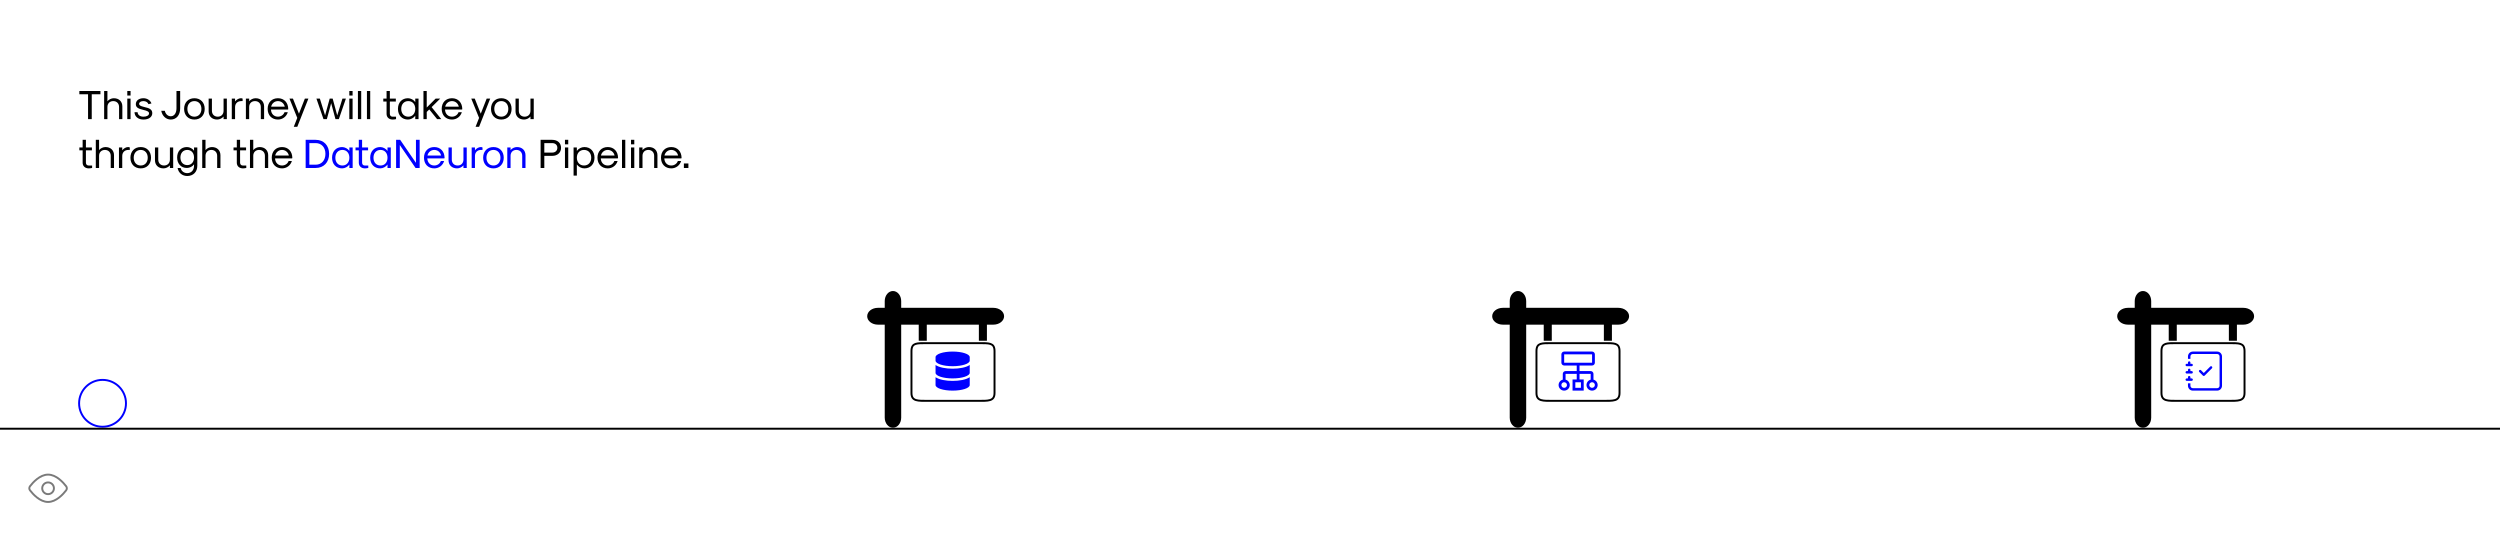 <svg width="1280" height="280" viewBox="0 0 1280 280" fill="none" xmlns="http://www.w3.org/2000/svg">
<rect width="2771" height="280" fill="white"/>
<path d="M45.082 61H46.972V48.274H51.424V46.594H40.63V48.274H45.082V61ZM53.319 61H54.999V54.784C54.999 52.978 56.196 51.76 57.981 51.76C59.766 51.76 60.963 52.978 60.963 54.784V61H62.643V54.49C62.643 51.97 60.9 50.29 58.275 50.29C57.057 50.29 55.734 50.92 54.999 51.844V46.594H53.319V61ZM65.172 48.904H66.852V46.594H65.172V48.904ZM65.172 61H66.852V50.5H65.172V61ZM73.45 61.21C76.159 61.21 77.965 59.908 77.965 57.976C77.965 56.233 76.873 55.393 73.702 54.742C71.875 54.301 71.224 53.902 71.224 53.188C71.224 52.327 72.127 51.76 73.45 51.76C74.668 51.76 75.697 52.39 76.012 53.335L77.545 52.957C76.978 51.361 75.34 50.29 73.45 50.29C71.119 50.29 69.544 51.508 69.544 53.314C69.544 54.868 70.531 55.624 73.345 56.254C75.55 56.758 76.306 57.22 76.306 58.06C76.306 59.068 75.151 59.74 73.45 59.74C71.686 59.74 70.489 58.816 70.447 57.43H68.872C68.914 59.698 70.762 61.21 73.45 61.21ZM87.438 61.21C90.314 61.21 92.246 58.921 92.246 55.498V46.594H90.356V55.498C90.356 57.913 89.18 59.53 87.438 59.53C85.968 59.53 84.749 58.417 84.392 56.737H82.566C83.07 59.404 85.022 61.21 87.438 61.21ZM99.532 61.21C102.682 61.21 104.803 59.026 104.803 55.75C104.803 52.474 102.682 50.29 99.532 50.29C96.382 50.29 94.261 52.474 94.261 55.75C94.261 59.026 96.382 61.21 99.532 61.21ZM99.532 59.74C97.39 59.74 95.941 58.144 95.941 55.75C95.941 53.356 97.39 51.76 99.532 51.76C101.674 51.76 103.123 53.356 103.123 55.75C103.123 58.144 101.674 59.74 99.532 59.74ZM116.147 50.5H114.467V56.716C114.467 58.522 113.27 59.74 111.485 59.74C109.7 59.74 108.503 58.522 108.503 56.716V50.5H106.823V57.01C106.823 59.53 108.566 61.21 111.191 61.21C112.409 61.21 113.732 60.58 114.467 59.656V61H116.147V50.5ZM118.677 61H120.357V54.868C120.357 52.999 121.617 51.76 123.507 51.76H124.221V50.5C124.011 50.374 123.675 50.29 123.36 50.29C122.31 50.29 121.113 50.962 120.357 51.949V50.5H118.677V61ZM125.896 61H127.576V54.784C127.576 52.978 128.773 51.76 130.558 51.76C132.343 51.76 133.54 52.978 133.54 54.784V61H135.22V54.49C135.22 51.97 133.477 50.29 130.852 50.29C129.634 50.29 128.311 50.92 127.576 51.844V50.5H125.896V61ZM142.311 61.21C144.663 61.21 146.679 59.698 147.351 57.43H145.671C145.209 58.816 143.865 59.74 142.311 59.74C140.253 59.74 138.825 58.27 138.741 56.086H147.414L147.582 55.918C147.582 52.558 145.461 50.29 142.311 50.29C139.161 50.29 137.04 52.474 137.04 55.75C137.04 59.026 139.161 61.21 142.311 61.21ZM138.825 54.616C139.203 52.915 140.61 51.76 142.311 51.76C144.012 51.76 145.419 52.915 145.797 54.616H138.825ZM150.416 64.906H152.222L157.892 50.5H156.086L153.062 58.207L149.996 50.5H148.211L152.201 60.37L150.416 64.906ZM165.625 61H167.347L169.552 52.831L171.757 61H173.479L177.091 50.5H175.327L172.66 59.089L170.329 50.5H168.796L166.444 59.089L163.777 50.5H162.013L165.625 61ZM178.847 48.904H180.527V46.594H178.847V48.904ZM178.847 61H180.527V50.5H178.847V61ZM183.256 61H184.936V46.594H183.256V61ZM187.87 61H189.55V46.594H187.87V61ZM201.052 61.21C201.556 61.21 202.249 61.126 202.774 61V59.74H200.947C200.149 59.74 199.603 59.173 199.603 58.312V51.97H202.669V50.5H199.603V46.594H197.923V50.5H196.243V51.97H197.923V58.312C197.923 60.055 199.183 61.21 201.052 61.21ZM208.876 61.21C210.283 61.21 211.795 60.412 212.614 59.236V61H214.294V50.5H212.614V52.264C211.795 51.088 210.283 50.29 208.876 50.29C205.81 50.29 203.752 52.474 203.752 55.75C203.752 59.026 205.81 61.21 208.876 61.21ZM209.044 59.74C206.881 59.74 205.432 58.144 205.432 55.75C205.432 53.356 206.881 51.76 209.044 51.76C211.186 51.76 212.614 53.356 212.614 55.75C212.614 58.144 211.186 59.74 209.044 59.74ZM216.807 61H218.487V57.304L219.789 56.023L223.8 61H225.942L220.986 54.847L225.375 50.5H223.023L218.487 55.057V46.594H216.807V61ZM231.418 61.21C233.77 61.21 235.786 59.698 236.458 57.43H234.778C234.316 58.816 232.972 59.74 231.418 59.74C229.36 59.74 227.932 58.27 227.848 56.086H236.521L236.689 55.918C236.689 52.558 234.568 50.29 231.418 50.29C228.268 50.29 226.147 52.474 226.147 55.75C226.147 59.026 228.268 61.21 231.418 61.21ZM227.932 54.616C228.31 52.915 229.717 51.76 231.418 51.76C233.119 51.76 234.526 52.915 234.904 54.616H227.932ZM243.501 64.906H245.307L250.977 50.5H249.171L246.147 58.207L243.081 50.5H241.296L245.286 60.37L243.501 64.906ZM256.663 61.21C259.813 61.21 261.934 59.026 261.934 55.75C261.934 52.474 259.813 50.29 256.663 50.29C253.513 50.29 251.392 52.474 251.392 55.75C251.392 59.026 253.513 61.21 256.663 61.21ZM256.663 59.74C254.521 59.74 253.072 58.144 253.072 55.75C253.072 53.356 254.521 51.76 256.663 51.76C258.805 51.76 260.254 53.356 260.254 55.75C260.254 58.144 258.805 59.74 256.663 59.74ZM273.278 50.5H271.598V56.716C271.598 58.522 270.401 59.74 268.616 59.74C266.831 59.74 265.634 58.522 265.634 56.716V50.5H263.954V57.01C263.954 59.53 265.697 61.21 268.322 61.21C269.54 61.21 270.863 60.58 271.598 59.656V61H273.278V50.5ZM45.439 86.21C45.943 86.21 46.636 86.126 47.161 86V84.74H45.334C44.536 84.74 43.99 84.173 43.99 83.312V76.97H47.056V75.5H43.99V71.594H42.31V75.5H40.63V76.97H42.31V83.312C42.31 85.055 43.57 86.21 45.439 86.21ZM49.053 86H50.733V79.784C50.733 77.978 51.93 76.76 53.715 76.76C55.5 76.76 56.697 77.978 56.697 79.784V86H58.377V79.49C58.377 76.97 56.634 75.29 54.009 75.29C52.791 75.29 51.468 75.92 50.733 76.844V71.594H49.053V86ZM60.907 86H62.587V79.868C62.587 77.999 63.846 76.76 65.737 76.76H66.451V75.5C66.24 75.374 65.904 75.29 65.59 75.29C64.54 75.29 63.343 75.962 62.587 76.949V75.5H60.907V86ZM72.051 86.21C75.201 86.21 77.322 84.026 77.322 80.75C77.322 77.474 75.201 75.29 72.051 75.29C68.901 75.29 66.78 77.474 66.78 80.75C66.78 84.026 68.901 86.21 72.051 86.21ZM72.051 84.74C69.909 84.74 68.46 83.144 68.46 80.75C68.46 78.356 69.909 76.76 72.051 76.76C74.193 76.76 75.642 78.356 75.642 80.75C75.642 83.144 74.193 84.74 72.051 84.74ZM88.667 75.5H86.987V81.716C86.987 83.522 85.79 84.74 84.005 84.74C82.22 84.74 81.023 83.522 81.023 81.716V75.5H79.343V82.01C79.343 84.53 81.086 86.21 83.711 86.21C84.929 86.21 86.252 85.58 86.987 84.656V86H88.667V75.5ZM99.344 75.5V77.18C98.567 76.046 97.118 75.29 95.712 75.29C92.709 75.29 90.692 77.432 90.692 80.645C90.692 83.858 92.709 86 95.712 86C97.118 86 98.588 85.244 99.344 84.131V84.866C99.344 87.134 97.938 88.646 95.859 88.646C94.157 88.646 92.814 87.575 92.499 86H90.924C91.344 88.457 93.317 90.116 95.859 90.116C98.945 90.116 101.025 88.016 101.025 84.866V75.5H99.344ZM95.879 84.53C93.779 84.53 92.373 82.976 92.373 80.645C92.373 78.314 93.779 76.76 95.879 76.76C97.959 76.76 99.344 78.314 99.344 80.645C99.344 82.976 97.959 84.53 95.879 84.53ZM103.542 86H105.222V79.784C105.222 77.978 106.419 76.76 108.204 76.76C109.989 76.76 111.186 77.978 111.186 79.784V86H112.866V79.49C112.866 76.97 111.123 75.29 108.498 75.29C107.28 75.29 105.957 75.92 105.222 76.844V71.594H103.542V86ZM124.374 86.21C124.878 86.21 125.571 86.126 126.096 86V84.74H124.269C123.471 84.74 122.925 84.173 122.925 83.312V76.97H125.991V75.5H122.925V71.594H121.245V75.5H119.565V76.97H121.245V83.312C121.245 85.055 122.505 86.21 124.374 86.21ZM127.988 86H129.668V79.784C129.668 77.978 130.865 76.76 132.65 76.76C134.435 76.76 135.632 77.978 135.632 79.784V86H137.312V79.49C137.312 76.97 135.569 75.29 132.944 75.29C131.726 75.29 130.403 75.92 129.668 76.844V71.594H127.988V86ZM144.403 86.21C146.755 86.21 148.771 84.698 149.443 82.43H147.763C147.301 83.816 145.957 84.74 144.403 84.74C142.345 84.74 140.917 83.27 140.833 81.086H149.506L149.674 80.918C149.674 77.558 147.553 75.29 144.403 75.29C141.253 75.29 139.132 77.474 139.132 80.75C139.132 84.026 141.253 86.21 144.403 86.21ZM140.917 79.616C141.295 77.915 142.702 76.76 144.403 76.76C146.104 76.76 147.511 77.915 147.889 79.616H140.917ZM276.797 86H278.687V79.805H282.74C285.449 79.805 287.255 78.146 287.255 75.668C287.255 73.232 285.449 71.594 282.74 71.594H276.797V86ZM278.687 78.125V73.274H282.74C284.315 73.274 285.365 74.24 285.365 75.668C285.365 77.138 284.315 78.125 282.74 78.125H278.687ZM289.261 73.904H290.941V71.594H289.261V73.904ZM289.261 86H290.941V75.5H289.261V86ZM293.67 89.906H295.35V84.215C296.169 85.412 297.702 86.21 299.193 86.21C302.301 86.21 304.38 84.026 304.38 80.75C304.38 77.474 302.301 75.29 299.193 75.29C297.702 75.29 296.169 76.088 295.35 77.285V75.5H293.67V89.906ZM299.025 84.74C296.82 84.74 295.35 83.144 295.35 80.75C295.35 78.356 296.82 76.76 299.025 76.76C301.23 76.76 302.7 78.356 302.7 80.75C302.7 83.144 301.23 84.74 299.025 84.74ZM311.173 86.21C313.525 86.21 315.541 84.698 316.213 82.43H314.533C314.071 83.816 312.727 84.74 311.173 84.74C309.115 84.74 307.687 83.27 307.603 81.086H316.276L316.444 80.918C316.444 77.558 314.323 75.29 311.173 75.29C308.023 75.29 305.902 77.474 305.902 80.75C305.902 84.026 308.023 86.21 311.173 86.21ZM307.687 79.616C308.065 77.915 309.472 76.76 311.173 76.76C312.874 76.76 314.281 77.915 314.659 79.616H307.687ZM318.464 86H320.144V71.594H318.464V86ZM323.078 73.904H324.758V71.594H323.078V73.904ZM323.078 86H324.758V75.5H323.078V86ZM327.282 86H328.962V79.784C328.962 77.978 330.159 76.76 331.944 76.76C333.729 76.76 334.926 77.978 334.926 79.784V86H336.606V79.49C336.606 76.97 334.863 75.29 332.238 75.29C331.02 75.29 329.697 75.92 328.962 76.844V75.5H327.282V86ZM343.698 86.21C346.05 86.21 348.066 84.698 348.738 82.43H347.058C346.596 83.816 345.252 84.74 343.698 84.74C341.64 84.74 340.212 83.27 340.128 81.086H348.801L348.969 80.918C348.969 77.558 346.848 75.29 343.698 75.29C340.548 75.29 338.427 77.474 338.427 80.75C338.427 84.026 340.548 86.21 343.698 86.21ZM340.212 79.616C340.59 77.915 341.997 76.76 343.698 76.76C345.399 76.76 346.806 77.915 347.184 79.616H340.212ZM350.149 86H352.459V83.69H350.149V86Z" fill="black"/>
<path d="M156.498 86H161.643C165.759 86 168.51 83.102 168.51 78.776C168.51 74.471 165.759 71.594 161.643 71.594H156.498V86ZM158.388 84.32V73.274H161.643C164.625 73.274 166.62 75.479 166.62 78.776C166.62 82.094 164.625 84.32 161.643 84.32H158.388ZM175.141 86.21C176.548 86.21 178.06 85.412 178.879 84.236V86H180.559V75.5H178.879V77.264C178.06 76.088 176.548 75.29 175.141 75.29C172.075 75.29 170.017 77.474 170.017 80.75C170.017 84.026 172.075 86.21 175.141 86.21ZM175.309 84.74C173.146 84.74 171.697 83.144 171.697 80.75C171.697 78.356 173.146 76.76 175.309 76.76C177.451 76.76 178.879 78.356 178.879 80.75C178.879 83.144 177.451 84.74 175.309 84.74ZM186.84 86.21C187.344 86.21 188.037 86.126 188.562 86V84.74H186.735C185.937 84.74 185.391 84.173 185.391 83.312V76.97H188.457V75.5H185.391V71.594H183.711V75.5H182.031V76.97H183.711V83.312C183.711 85.055 184.971 86.21 186.84 86.21ZM194.664 86.21C196.071 86.21 197.583 85.412 198.402 84.236V86H200.082V75.5H198.402V77.264C197.583 76.088 196.071 75.29 194.664 75.29C191.598 75.29 189.54 77.474 189.54 80.75C189.54 84.026 191.598 86.21 194.664 86.21ZM194.832 84.74C192.669 84.74 191.22 83.144 191.22 80.75C191.22 78.356 192.669 76.76 194.832 76.76C196.974 76.76 198.402 78.356 198.402 80.75C198.402 83.144 196.974 84.74 194.832 84.74ZM202.805 86H204.695V74.24L212.759 86H214.859V71.594H212.969V83.375L204.884 71.594H202.805V86ZM222.353 86.21C224.705 86.21 226.721 84.698 227.393 82.43H225.713C225.251 83.816 223.907 84.74 222.353 84.74C220.295 84.74 218.867 83.27 218.783 81.086H227.456L227.624 80.918C227.624 77.558 225.503 75.29 222.353 75.29C219.203 75.29 217.082 77.474 217.082 80.75C217.082 84.026 219.203 86.21 222.353 86.21ZM218.867 79.616C219.245 77.915 220.652 76.76 222.353 76.76C224.054 76.76 225.461 77.915 225.839 79.616H218.867ZM238.969 75.5H237.289V81.716C237.289 83.522 236.092 84.74 234.307 84.74C232.522 84.74 231.325 83.522 231.325 81.716V75.5H229.645V82.01C229.645 84.53 231.388 86.21 234.013 86.21C235.231 86.21 236.554 85.58 237.289 84.656V86H238.969V75.5ZM241.498 86H243.178V79.868C243.178 77.999 244.438 76.76 246.328 76.76H247.042V75.5C246.832 75.374 246.496 75.29 246.181 75.29C245.131 75.29 243.934 75.962 243.178 76.949V75.5H241.498V86ZM252.643 86.21C255.793 86.21 257.914 84.026 257.914 80.75C257.914 77.474 255.793 75.29 252.643 75.29C249.493 75.29 247.372 77.474 247.372 80.75C247.372 84.026 249.493 86.21 252.643 86.21ZM252.643 84.74C250.501 84.74 249.052 83.144 249.052 80.75C249.052 78.356 250.501 76.76 252.643 76.76C254.785 76.76 256.234 78.356 256.234 80.75C256.234 83.144 254.785 84.74 252.643 84.74ZM259.73 86H261.41V79.784C261.41 77.978 262.607 76.76 264.392 76.76C266.177 76.76 267.374 77.978 267.374 79.784V86H269.054V79.49C269.054 76.97 267.311 75.29 264.686 75.29C263.468 75.29 262.145 75.92 261.41 76.844V75.5H259.73V86Z" fill="#0000FF"/>
<circle cx="52.5" cy="206.5" r="12" stroke="#0000FF"/>
<path fill-rule="evenodd" clip-rule="evenodd" d="M1101.41 213.845C1101.41 216.691 1099.53 219 1097.2 219C1094.87 219 1092.98 216.695 1092.98 213.845V154.15C1092.98 151.309 1094.87 149 1097.2 149C1099.53 149 1101.41 151.305 1101.41 154.15V213.845Z" fill="black"/>
<path fill-rule="evenodd" clip-rule="evenodd" d="M1148.62 157.608C1151.64 157.608 1154.1 159.534 1154.1 161.914C1154.1 164.293 1151.64 166.22 1148.62 166.22H1089.48C1086.45 166.22 1084 164.293 1084 161.914C1084 159.534 1086.45 157.608 1089.48 157.608H1148.62Z" fill="black"/>
<path d="M1149.2 179.766V179.767V201.165C1149.2 202.34 1148.96 203.134 1148.58 203.684C1148.21 204.228 1147.66 204.588 1146.92 204.823C1146.17 205.062 1145.26 205.164 1144.2 205.203C1143.45 205.231 1142.64 205.226 1141.79 205.221C1141.44 205.219 1141.09 205.217 1140.73 205.217H1115.14C1114.78 205.217 1114.43 205.219 1114.08 205.221C1113.23 205.226 1112.42 205.231 1111.67 205.203C1110.61 205.164 1109.7 205.062 1108.95 204.823C1108.21 204.588 1107.66 204.228 1107.29 203.684C1106.91 203.134 1106.67 202.34 1106.67 201.165V179.767C1106.67 178.581 1106.88 177.779 1107.22 177.226C1107.56 176.684 1108.05 176.332 1108.71 176.102C1109.39 175.867 1110.23 175.764 1111.24 175.724C1111.96 175.696 1112.74 175.701 1113.59 175.706C1113.92 175.708 1114.27 175.71 1114.63 175.71H1141.15C1141.51 175.71 1141.86 175.708 1142.2 175.706C1143.04 175.701 1143.83 175.696 1144.55 175.724C1145.57 175.764 1146.43 175.867 1147.12 176.102C1147.8 176.334 1148.3 176.688 1148.64 177.229C1148.98 177.782 1149.2 178.582 1149.2 179.766Z" stroke="black"/>
<path fill-rule="evenodd" clip-rule="evenodd" d="M1110.39 161.821H1114.51V174.462H1110.39V161.821Z" fill="black"/>
<path fill-rule="evenodd" clip-rule="evenodd" d="M1141.18 161.821H1145.3V174.462H1141.18V161.821Z" fill="black"/>
<path fill-rule="evenodd" clip-rule="evenodd" d="M1132.51 187.682C1132.57 187.74 1132.61 187.809 1132.64 187.885C1132.67 187.961 1132.69 188.043 1132.69 188.125C1132.69 188.207 1132.67 188.288 1132.64 188.364C1132.61 188.44 1132.57 188.509 1132.51 188.567L1128.77 192.317C1128.72 192.376 1128.65 192.422 1128.57 192.453C1128.5 192.485 1128.42 192.501 1128.33 192.501C1128.25 192.501 1128.17 192.485 1128.09 192.453C1128.02 192.422 1127.95 192.376 1127.89 192.317L1126.03 190.442C1125.97 190.384 1125.92 190.315 1125.89 190.239C1125.86 190.163 1125.84 190.082 1125.84 190C1125.84 189.918 1125.86 189.836 1125.89 189.76C1125.92 189.684 1125.97 189.615 1126.03 189.557C1126.08 189.499 1126.15 189.453 1126.23 189.422C1126.3 189.39 1126.38 189.374 1126.47 189.374C1126.55 189.374 1126.63 189.39 1126.71 189.422C1126.78 189.453 1126.85 189.499 1126.91 189.557L1128.33 190.991L1131.63 187.682C1131.68 187.624 1131.75 187.578 1131.83 187.546C1131.9 187.515 1131.98 187.499 1132.07 187.499C1132.15 187.499 1132.23 187.515 1132.31 187.546C1132.38 187.578 1132.45 187.624 1132.51 187.682Z" fill="#0000FF"/>
<path d="M1122.73 180H1135.18C1135.84 180 1136.47 180.263 1136.94 180.732C1137.4 181.201 1137.67 181.837 1137.67 182.5V197.5C1137.67 198.163 1137.4 198.799 1136.94 199.268C1136.47 199.737 1135.84 200 1135.18 200H1122.73C1122.07 200 1121.44 199.737 1120.97 199.268C1120.51 198.799 1120.24 198.163 1120.24 197.5V196.25H1121.49V197.5C1121.49 197.832 1121.62 198.149 1121.85 198.384C1122.09 198.618 1122.4 198.75 1122.73 198.75H1135.18C1135.51 198.75 1135.82 198.618 1136.06 198.384C1136.29 198.149 1136.42 197.832 1136.42 197.5V182.5C1136.42 182.168 1136.29 181.851 1136.06 181.616C1135.82 181.382 1135.51 181.25 1135.18 181.25H1122.73C1122.4 181.25 1122.09 181.382 1121.85 181.616C1121.62 181.851 1121.49 182.168 1121.49 182.5V183.75H1120.24V182.5C1120.24 181.837 1120.51 181.201 1120.97 180.732C1121.44 180.263 1122.07 180 1122.73 180V180Z" fill="#0000FF"/>
<path d="M1120.24 186.25V185.625C1120.24 185.459 1120.31 185.3 1120.43 185.183C1120.54 185.066 1120.7 185 1120.87 185C1121.03 185 1121.19 185.066 1121.31 185.183C1121.42 185.3 1121.49 185.459 1121.49 185.625V186.25H1122.11C1122.28 186.25 1122.43 186.316 1122.55 186.433C1122.67 186.55 1122.73 186.709 1122.73 186.875C1122.73 187.041 1122.67 187.2 1122.55 187.317C1122.43 187.434 1122.28 187.5 1122.11 187.5H1119.62C1119.46 187.5 1119.3 187.434 1119.18 187.317C1119.07 187.2 1119 187.041 1119 186.875C1119 186.709 1119.07 186.55 1119.18 186.433C1119.3 186.316 1119.46 186.25 1119.62 186.25H1120.24ZM1120.24 190V189.375C1120.24 189.209 1120.31 189.05 1120.43 188.933C1120.54 188.816 1120.7 188.75 1120.87 188.75C1121.03 188.75 1121.19 188.816 1121.31 188.933C1121.42 189.05 1121.49 189.209 1121.49 189.375V190H1122.11C1122.28 190 1122.43 190.066 1122.55 190.183C1122.67 190.3 1122.73 190.459 1122.73 190.625C1122.73 190.791 1122.67 190.95 1122.55 191.067C1122.43 191.184 1122.28 191.25 1122.11 191.25H1119.62C1119.46 191.25 1119.3 191.184 1119.18 191.067C1119.07 190.95 1119 190.791 1119 190.625C1119 190.459 1119.07 190.3 1119.18 190.183C1119.3 190.066 1119.46 190 1119.62 190H1120.24ZM1120.24 193.75V193.125C1120.24 192.959 1120.31 192.8 1120.43 192.683C1120.54 192.566 1120.7 192.5 1120.87 192.5C1121.03 192.5 1121.19 192.566 1121.31 192.683C1121.42 192.8 1121.49 192.959 1121.49 193.125V193.75H1122.11C1122.28 193.75 1122.43 193.816 1122.55 193.933C1122.67 194.05 1122.73 194.209 1122.73 194.375C1122.73 194.541 1122.67 194.7 1122.55 194.817C1122.43 194.934 1122.28 195 1122.11 195H1119.62C1119.46 195 1119.3 194.934 1119.18 194.817C1119.07 194.7 1119 194.541 1119 194.375C1119 194.209 1119.07 194.05 1119.18 193.933C1119.3 193.816 1119.46 193.75 1119.62 193.75H1120.24Z" fill="#0000FF"/>
<path fill-rule="evenodd" clip-rule="evenodd" d="M781.41 213.845C781.41 216.691 779.527 219 777.196 219C774.869 219 772.982 216.695 772.982 213.845V154.15C772.982 151.309 774.869 149 777.196 149C779.527 149 781.41 151.305 781.41 154.15V213.845Z" fill="black"/>
<path fill-rule="evenodd" clip-rule="evenodd" d="M828.616 157.608C831.642 157.608 834.097 159.534 834.097 161.914C834.097 164.293 831.642 166.22 828.616 166.22H769.48C766.454 166.22 764 164.293 764 161.914C764 159.534 766.454 157.608 769.48 157.608H828.616Z" fill="black"/>
<path d="M829.198 179.766V179.767V201.165C829.198 202.34 828.96 203.134 828.581 203.684C828.207 204.228 827.656 204.588 826.919 204.823C826.173 205.062 825.261 205.164 824.202 205.203C823.447 205.231 822.642 205.226 821.789 205.221C821.444 205.219 821.091 205.217 820.73 205.217H795.14C794.779 205.217 794.426 205.219 794.081 205.221C793.228 205.226 792.423 205.231 791.668 205.203C790.609 205.164 789.697 205.062 788.951 204.823C788.214 204.588 787.663 204.228 787.289 203.684C786.91 203.134 786.672 202.34 786.672 201.165V179.767C786.672 178.581 786.883 177.779 787.223 177.226C787.557 176.684 788.046 176.332 788.71 176.102C789.387 175.867 790.231 175.764 791.242 175.724C791.964 175.696 792.743 175.701 793.585 175.706C793.925 175.708 794.274 175.71 794.634 175.71H821.148C821.507 175.71 821.857 175.708 822.197 175.706C823.042 175.701 823.826 175.696 824.554 175.724C825.574 175.764 826.43 175.867 827.12 176.102C827.797 176.334 828.297 176.688 828.637 177.229C828.984 177.782 829.199 178.582 829.198 179.766Z" stroke="black"/>
<path fill-rule="evenodd" clip-rule="evenodd" d="M790.391 161.821H794.512V174.462H790.391V161.821Z" fill="black"/>
<path fill-rule="evenodd" clip-rule="evenodd" d="M821.179 161.821H825.3V174.462H821.179V161.821Z" fill="black"/>
<path d="M815.857 194.379V191.423C815.857 191.045 815.707 190.681 815.439 190.414C815.171 190.146 814.807 189.995 814.429 189.995H808.714V187.14H815.143C815.522 187.14 815.885 186.989 816.153 186.721C816.421 186.454 816.571 186.09 816.571 185.712V181.428C816.571 181.049 816.421 180.686 816.153 180.418C815.885 180.15 815.522 180 815.143 180H800.857C800.478 180 800.115 180.15 799.847 180.418C799.579 180.686 799.429 181.049 799.429 181.428V185.712C799.429 186.09 799.579 186.454 799.847 186.721C800.115 186.989 800.478 187.14 800.857 187.14H807.286V189.995H801.571C801.193 189.995 800.829 190.146 800.561 190.414C800.293 190.681 800.143 191.045 800.143 191.423V194.379C799.47 194.553 798.883 194.966 798.492 195.541C798.102 196.117 797.935 196.814 798.023 197.504C798.11 198.194 798.447 198.828 798.968 199.287C799.49 199.746 800.162 200 800.857 200C801.553 200 802.224 199.746 802.746 199.287C803.268 198.828 803.604 198.194 803.692 197.504C803.779 196.814 803.612 196.117 803.222 195.541C802.832 194.966 802.245 194.553 801.571 194.379V191.423H807.286V194.279H805.143V199.991H810.857V194.279H808.714V191.423H814.429V194.379C813.755 194.553 813.168 194.966 812.778 195.541C812.388 196.117 812.221 196.814 812.308 197.504C812.396 198.194 812.732 198.828 813.254 199.287C813.776 199.746 814.447 200 815.143 200C815.838 200 816.51 199.746 817.032 199.287C817.553 198.828 817.89 198.194 817.977 197.504C818.065 196.814 817.898 196.117 817.508 195.541C817.117 194.966 816.53 194.553 815.857 194.379ZM802.286 197.135C802.286 197.417 802.202 197.693 802.045 197.928C801.888 198.163 801.665 198.346 801.404 198.454C801.143 198.562 800.856 198.59 800.578 198.535C800.301 198.48 800.047 198.344 799.847 198.145C799.647 197.945 799.511 197.69 799.456 197.413C799.401 197.136 799.429 196.849 799.537 196.588C799.645 196.328 799.829 196.105 800.063 195.948C800.298 195.791 800.575 195.707 800.857 195.707C801.236 195.707 801.599 195.857 801.867 196.125C802.135 196.393 802.286 196.756 802.286 197.135ZM809.429 195.707V198.563H806.571V195.707H809.429ZM800.857 185.712V181.428H815.143V185.712H800.857ZM815.143 198.563C814.86 198.563 814.584 198.479 814.349 198.322C814.114 198.165 813.931 197.942 813.823 197.681C813.715 197.42 813.687 197.133 813.742 196.856C813.797 196.579 813.933 196.325 814.133 196.125C814.332 195.926 814.587 195.79 814.864 195.734C815.141 195.679 815.429 195.708 815.69 195.816C815.951 195.924 816.174 196.107 816.331 196.342C816.488 196.576 816.571 196.852 816.571 197.135C816.571 197.514 816.421 197.877 816.153 198.145C815.885 198.412 815.522 198.563 815.143 198.563Z" fill="#0000FF"/>
<path fill-rule="evenodd" clip-rule="evenodd" d="M461.41 213.845C461.41 216.691 459.527 219 457.196 219C454.869 219 452.982 216.695 452.982 213.845V154.15C452.982 151.309 454.869 149 457.196 149C459.527 149 461.41 151.305 461.41 154.15V213.845Z" fill="black"/>
<path fill-rule="evenodd" clip-rule="evenodd" d="M508.616 157.608C511.642 157.608 514.097 159.534 514.097 161.914C514.097 164.293 511.642 166.22 508.616 166.22H449.48C446.454 166.22 444 164.293 444 161.914C444 159.534 446.454 157.608 449.48 157.608H508.616Z" fill="black"/>
<path d="M509.198 179.766V179.767V201.165C509.198 202.34 508.96 203.134 508.581 203.684C508.207 204.228 507.656 204.588 506.919 204.823C506.173 205.062 505.261 205.164 504.202 205.203C503.447 205.231 502.642 205.226 501.789 205.221C501.444 205.219 501.091 205.217 500.73 205.217H475.14C474.779 205.217 474.426 205.219 474.081 205.221C473.228 205.226 472.423 205.231 471.668 205.203C470.609 205.164 469.697 205.062 468.951 204.823C468.214 204.588 467.663 204.228 467.289 203.684C466.91 203.134 466.672 202.34 466.672 201.165V179.767C466.672 178.581 466.883 177.779 467.223 177.226C467.557 176.684 468.046 176.332 468.71 176.102C469.387 175.867 470.231 175.764 471.242 175.724C471.964 175.696 472.743 175.701 473.585 175.706C473.925 175.708 474.274 175.71 474.634 175.71H501.148C501.507 175.71 501.857 175.708 502.197 175.706C503.042 175.701 503.826 175.696 504.554 175.724C505.574 175.764 506.43 175.867 507.12 176.102C507.797 176.334 508.297 176.688 508.637 177.229C508.984 177.782 509.199 178.582 509.198 179.766Z" stroke="black"/>
<path fill-rule="evenodd" clip-rule="evenodd" d="M470.391 161.821H474.512V174.462H470.391V161.821Z" fill="black"/>
<path fill-rule="evenodd" clip-rule="evenodd" d="M501.179 161.821H505.3V174.462H501.179V161.821Z" fill="black"/>
<path d="M496.5 182.857V184.643C496.5 186.217 492.581 187.5 487.75 187.5C482.919 187.5 479 186.217 479 184.643V182.857C479 181.283 482.919 180 487.75 180C492.581 180 496.5 181.283 496.5 182.857ZM496.5 186.875V190.893C496.5 192.467 492.581 193.75 487.75 193.75C482.919 193.75 479 192.467 479 190.893V186.875C480.88 188.17 484.321 188.772 487.75 188.772C491.179 188.772 494.62 188.17 496.5 186.875ZM496.5 193.125V197.143C496.5 198.717 492.581 200 487.75 200C482.919 200 479 198.717 479 197.143V193.125C480.88 194.42 484.321 195.022 487.75 195.022C491.179 195.022 494.62 194.42 496.5 193.125Z" fill="#0000FF"/>
<line y1="219.5" x2="2771" y2="219.5" stroke="black"/>
<path d="M33.87 248.962C34.344 249.582 34.344 250.419 33.87 251.038C32.377 252.987 28.795 257 24.613 257C20.431 257 16.849 252.987 15.356 251.038C15.125 250.741 15 250.376 15 250C15 249.624 15.125 249.259 15.356 248.962C16.849 247.013 20.431 243 24.613 243C28.795 243 32.377 247.013 33.87 248.962V248.962Z" stroke="#7A7A7A" stroke-linecap="round" stroke-linejoin="round"/>
<path d="M24.613 253C26.27 253 27.613 251.657 27.613 250C27.613 248.343 26.27 247 24.613 247C22.956 247 21.613 248.343 21.613 250C21.613 251.657 22.956 253 24.613 253Z" stroke="#7A7A7A" stroke-linecap="round" stroke-linejoin="round"/>
</svg>
